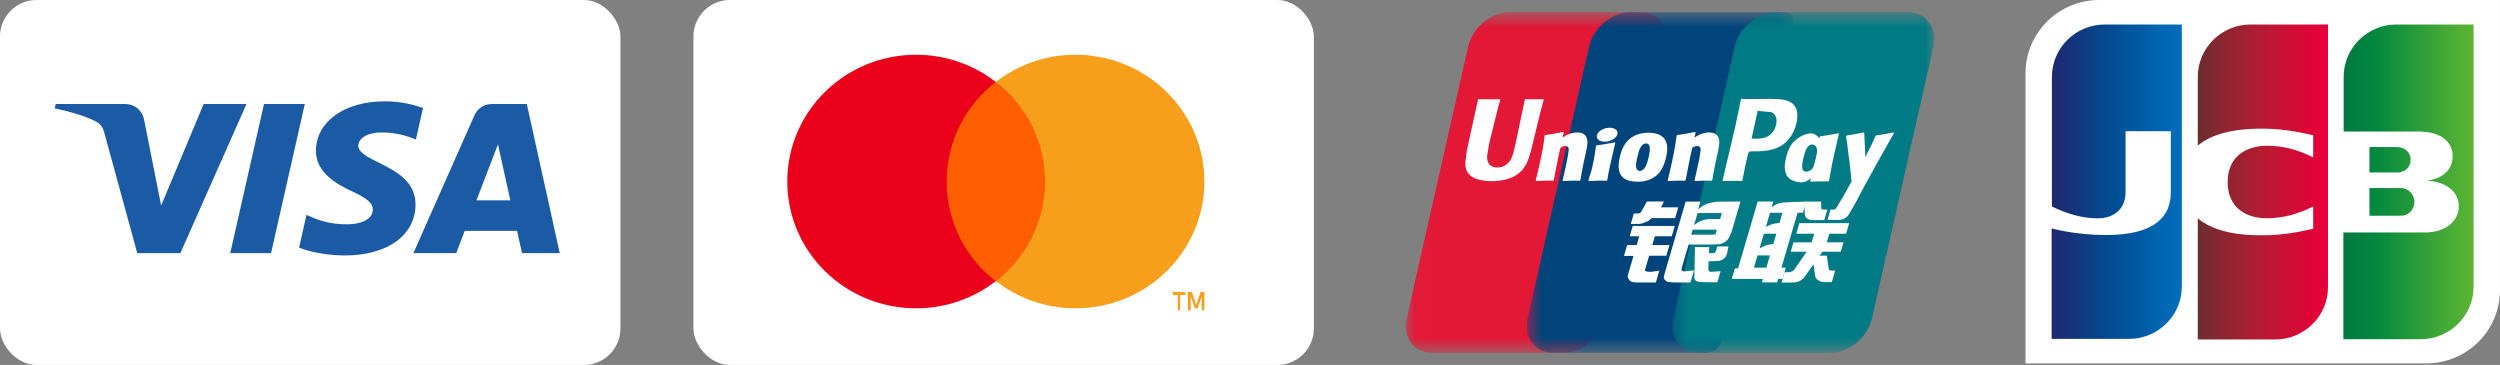 <svg width="137" height="20" viewBox="0 0 137 20" fill="none" xmlns="http://www.w3.org/2000/svg">
<rect x="0" y="0" width="137" height="20" fill="#808080" stroke="none"/>
<rect width="34" height="20" rx="2" fill="white"/>
<path d="M17.313 8.252C17.297 9.429 18.422 10.086 19.27 10.476C20.14 10.877 20.433 11.134 20.43 11.492C20.423 12.041 19.735 12.283 19.091 12.292C17.967 12.309 17.314 12.005 16.795 11.776L16.39 13.566C16.911 13.793 17.876 13.991 18.877 14C21.225 14 22.762 12.904 22.77 11.205C22.779 9.048 19.614 8.929 19.636 7.965C19.644 7.673 19.939 7.361 20.585 7.281C20.905 7.241 21.788 7.211 22.79 7.647L23.183 5.915C22.644 5.729 21.952 5.552 21.09 5.552C18.88 5.552 17.325 6.662 17.313 8.252ZM26.96 5.701C26.531 5.701 26.169 5.937 26.008 6.3L22.654 13.873L25 13.873L25.467 12.653H28.335L28.606 13.873H30.674L28.869 5.701H26.96ZM27.288 7.908L27.965 10.977H26.11L27.288 7.908ZM14.467 5.701L12.617 13.873H14.854L16.703 5.701H14.467ZM11.159 5.701L8.831 11.263L7.89 6.534C7.779 6.006 7.343 5.701 6.858 5.701H3.053L3 5.938C3.781 6.098 4.669 6.357 5.206 6.633C5.535 6.802 5.629 6.95 5.737 7.351L7.521 13.873H9.884L13.507 5.701H11.159Z" fill="#1B5BA6"/>
<rect x="38" width="34" height="20" rx="2" fill="white"/>
<path d="M57.661 4.487H51.481V15.41H57.661V4.487Z" fill="#FF5F00"/>
<path d="M51.874 9.947C51.874 7.728 52.933 5.76 54.562 4.486C53.365 3.56 51.854 3 50.206 3C46.302 3 43.143 6.107 43.143 9.947C43.143 13.788 46.302 16.895 50.206 16.895C51.854 16.895 53.365 16.335 54.562 15.409C52.933 14.154 51.874 12.167 51.874 9.947Z" fill="#EB001B"/>
<path d="M66 9.947C66 13.788 62.841 16.895 58.937 16.895C57.289 16.895 55.778 16.335 54.581 15.409C56.229 14.135 57.269 12.167 57.269 9.947C57.269 7.728 56.209 5.76 54.581 4.486C55.778 3.56 57.289 3 58.937 3C62.841 3 66 6.126 66 9.947Z" fill="#F79E1B"/>
<path fill-rule="evenodd" clip-rule="evenodd" d="M66 17V16H65.793L65.551 16.714L65.309 16H65.101V17H65.251V16.243L65.476 16.893H65.631L65.856 16.243V17H66ZM64.668 17V16.171H64.957V16H64.271V16.171H64.542V17H64.668Z" fill="#F79E1B"/>
<mask id="mask0_26832_708" style="mask-type:luminance" maskUnits="userSpaceOnUse" x="77" y="0" width="15" height="20">
<path fill-rule="evenodd" clip-rule="evenodd" d="M77.037 0.668H91.387V19.332H77.037V0.668Z" fill="white"/>
</mask>
<g mask="url(#mask0_26832_708)">
<path fill-rule="evenodd" clip-rule="evenodd" d="M82.708 0.668H89.936C90.945 0.668 91.573 1.516 91.337 2.559L87.972 17.445C87.735 18.484 86.724 19.332 85.715 19.332H78.487C77.48 19.332 76.851 18.484 77.086 17.445L80.453 2.559C80.688 1.516 81.698 0.668 82.708 0.668Z" fill="#E31837"/>
</g>
<mask id="mask1_26832_708" style="mask-type:luminance" maskUnits="userSpaceOnUse" x="83" y="0" width="16" height="20">
<path fill-rule="evenodd" clip-rule="evenodd" d="M83.665 0.668H98.275V19.332H83.665V0.668Z" fill="white"/>
</mask>
<g mask="url(#mask1_26832_708)">
<path fill-rule="evenodd" clip-rule="evenodd" d="M89.336 0.668H97.648C98.656 0.668 98.202 1.516 97.964 2.559L94.6 17.444C94.364 18.484 94.437 19.332 93.426 19.332H85.114C84.103 19.332 83.478 18.484 83.715 17.444L87.08 2.559C87.319 1.516 88.326 0.668 89.336 0.668Z" fill="#00447C"/>
</g>
<mask id="mask2_26832_708" style="mask-type:luminance" maskUnits="userSpaceOnUse" x="91" y="0" width="15" height="20">
<path fill-rule="evenodd" clip-rule="evenodd" d="M91.651 0.669H106V19.332H91.651V0.669Z" fill="white"/>
</mask>
<g mask="url(#mask2_26832_708)">
<path fill-rule="evenodd" clip-rule="evenodd" d="M97.321 0.669H104.549C105.56 0.669 106.187 1.516 105.95 2.559L102.585 17.445C102.348 18.484 101.337 19.332 100.327 19.332H93.102C92.091 19.332 91.464 18.484 91.701 17.445L95.066 2.559C95.301 1.516 96.31 0.669 97.321 0.669Z" fill="#007B85"/>
</g>
<path fill-rule="evenodd" clip-rule="evenodd" d="M98.507 11.659L97.625 14.663H97.863L97.679 15.284H97.443L97.387 15.475H96.549L96.606 15.284H94.903L95.073 14.709H95.246L96.14 11.659L96.318 11.044H97.173L97.083 11.354C97.083 11.354 97.311 11.185 97.527 11.128C97.743 11.069 98.982 11.048 98.982 11.048L98.799 11.659H98.507ZM96.999 11.66L96.773 12.428C96.773 12.428 97.027 12.309 97.164 12.27C97.305 12.232 97.514 12.219 97.514 12.219L97.678 11.66H96.999ZM96.661 12.808L96.427 13.607C96.427 13.607 96.686 13.471 96.825 13.428C96.965 13.395 97.179 13.367 97.179 13.367L97.344 12.808H96.661ZM96.115 14.67H96.796L96.991 13.995H96.312L96.115 14.67Z" fill="#FEFEFE"/>
<path fill-rule="evenodd" clip-rule="evenodd" d="M98.881 11.048H99.795L99.804 11.398C99.798 11.458 99.847 11.486 99.954 11.486H100.14L99.97 12.064H99.477C99.05 12.095 98.887 11.907 98.898 11.694L98.881 11.048Z" fill="#FEFEFE"/>
<path fill-rule="evenodd" clip-rule="evenodd" d="M99.004 13.794H98.133L98.282 13.279H99.278L99.418 12.808H98.436L98.604 12.227H101.336L101.166 12.808H100.25L100.107 13.279H101.026L100.873 13.794H99.88L99.704 14.011H100.107L100.205 14.659C100.216 14.724 100.216 14.766 100.237 14.794C100.257 14.817 100.379 14.829 100.449 14.829H100.571L100.385 15.46H100.074C100.027 15.46 99.955 15.456 99.856 15.452C99.764 15.444 99.698 15.387 99.635 15.355C99.578 15.327 99.493 15.256 99.473 15.135L99.376 14.488L98.924 15.125C98.781 15.327 98.587 15.481 98.258 15.481H97.626L97.792 14.917H98.034C98.104 14.917 98.165 14.889 98.211 14.865C98.257 14.845 98.298 14.82 98.344 14.75L99.004 13.794Z" fill="#FEFEFE"/>
<path fill-rule="evenodd" clip-rule="evenodd" d="M89.475 12.381H91.78L91.61 12.947H90.688L90.544 13.43H91.487L91.315 14.014H90.373L90.144 14.8C90.116 14.887 90.368 14.898 90.459 14.898L90.93 14.831L90.74 15.479H89.678C89.593 15.479 89.529 15.466 89.437 15.445C89.347 15.421 89.308 15.38 89.268 15.318C89.23 15.254 89.169 15.201 89.211 15.064L89.516 14.024H88.993L89.167 13.43H89.692L89.831 12.947H89.308L89.475 12.381Z" fill="#FEFEFE"/>
<path fill-rule="evenodd" clip-rule="evenodd" d="M91.022 11.363H91.967L91.796 11.955H90.504L90.364 12.08C90.304 12.14 90.283 12.116 90.205 12.159C90.132 12.196 89.979 12.271 89.78 12.271H89.366L89.533 11.703H89.658C89.762 11.703 89.835 11.693 89.871 11.669C89.912 11.642 89.958 11.581 90.009 11.484L90.248 11.04H91.187L91.022 11.363Z" fill="#FEFEFE"/>
<path fill-rule="evenodd" clip-rule="evenodd" d="M92.374 11.047H93.179L93.062 11.465C93.062 11.465 93.316 11.255 93.495 11.18C93.671 11.113 94.073 11.052 94.073 11.052L95.376 11.044L94.932 12.568C94.857 12.828 94.77 12.996 94.715 13.074C94.667 13.151 94.609 13.218 94.496 13.282C94.386 13.343 94.286 13.377 94.194 13.387C94.108 13.394 93.976 13.396 93.793 13.399H92.537L92.184 14.602C92.15 14.722 92.134 14.78 92.156 14.812C92.174 14.84 92.216 14.873 92.276 14.873L92.83 14.819L92.64 15.48H92.021C91.824 15.48 91.68 15.475 91.58 15.467C91.484 15.458 91.385 15.467 91.317 15.414C91.26 15.362 91.172 15.292 91.174 15.222C91.18 15.157 91.207 15.049 91.247 14.899L92.374 11.047ZM94.083 12.585H92.764L92.682 12.858H93.825C93.959 12.842 93.987 12.862 93.999 12.855L94.083 12.585ZM92.835 12.337C92.835 12.337 93.093 12.094 93.535 12.015C93.636 11.996 94.263 12.003 94.263 12.003L94.358 11.677H93.028L92.835 12.337Z" fill="#FEFEFE"/>
<path fill-rule="evenodd" clip-rule="evenodd" d="M94.722 13.505L94.647 13.871C94.615 13.986 94.588 14.071 94.504 14.145C94.416 14.222 94.313 14.303 94.071 14.303L93.624 14.322L93.62 14.735C93.615 14.852 93.646 14.84 93.663 14.859C93.684 14.88 93.703 14.888 93.722 14.896L93.864 14.888L94.29 14.864L94.114 15.467H93.624C93.281 15.467 93.026 15.459 92.944 15.391C92.861 15.337 92.85 15.27 92.852 15.154L92.883 13.541H93.665L93.654 13.871H93.842C93.906 13.871 93.95 13.864 93.977 13.847C94.001 13.828 94.018 13.804 94.029 13.763L94.108 13.505H94.722Z" fill="#FEFEFE"/>
<path fill-rule="evenodd" clip-rule="evenodd" d="M83.568 5.423C83.541 5.555 83.04 7.938 83.038 7.94C82.93 8.423 82.852 8.766 82.585 8.988C82.433 9.117 82.256 9.18 82.051 9.18C81.722 9.18 81.53 9.011 81.497 8.691L81.491 8.581C81.491 8.581 81.592 7.936 81.592 7.932C81.592 7.932 82.118 5.759 82.212 5.472C82.217 5.456 82.219 5.447 82.22 5.44C81.195 5.449 81.013 5.44 81.001 5.423C80.994 5.446 80.969 5.581 80.969 5.581L80.431 8.029L80.385 8.237L80.296 8.916C80.296 9.117 80.334 9.282 80.411 9.421C80.656 9.862 81.354 9.928 81.749 9.928C82.258 9.928 82.736 9.817 83.059 9.613C83.619 9.272 83.766 8.739 83.896 8.265L83.957 8.022C83.957 8.022 84.499 5.766 84.591 5.472C84.595 5.456 84.596 5.447 84.601 5.44C83.858 5.447 83.638 5.44 83.568 5.423Z" fill="#FEFEFE"/>
<path fill-rule="evenodd" clip-rule="evenodd" d="M86.564 9.903C86.201 9.897 86.072 9.897 85.647 9.92L85.632 9.887C85.668 9.719 85.708 9.556 85.745 9.387L85.797 9.159C85.875 8.805 85.952 8.393 85.961 8.267C85.969 8.191 85.994 8.003 85.784 8.003C85.696 8.003 85.604 8.047 85.511 8.092C85.46 8.28 85.356 8.81 85.307 9.051C85.202 9.559 85.195 9.618 85.148 9.869L85.118 9.903C84.743 9.897 84.612 9.897 84.182 9.92L84.162 9.882C84.234 9.581 84.306 9.276 84.374 8.974C84.555 8.154 84.599 7.841 84.647 7.424L84.683 7.4C85.103 7.339 85.205 7.326 85.66 7.231L85.698 7.275L85.628 7.536C85.706 7.488 85.78 7.441 85.857 7.4C86.072 7.291 86.311 7.258 86.442 7.258C86.642 7.258 86.86 7.316 86.951 7.553C87.037 7.765 86.98 8.026 86.866 8.539L86.808 8.801C86.692 9.372 86.672 9.477 86.607 9.869L86.564 9.903Z" fill="#FEFEFE"/>
<path fill-rule="evenodd" clip-rule="evenodd" d="M88.04 9.904C87.821 9.902 87.679 9.897 87.542 9.902C87.405 9.904 87.272 9.911 87.068 9.921L87.057 9.902L87.044 9.882C87.1 9.666 87.13 9.591 87.157 9.514C87.186 9.436 87.211 9.36 87.261 9.14C87.325 8.853 87.364 8.653 87.389 8.477C87.42 8.307 87.435 8.162 87.458 7.995L87.474 7.982L87.491 7.966C87.709 7.935 87.848 7.913 87.99 7.89C88.133 7.871 88.276 7.841 88.502 7.796L88.51 7.816L88.517 7.837C88.475 8.015 88.432 8.192 88.391 8.372C88.351 8.553 88.308 8.729 88.27 8.907C88.188 9.284 88.155 9.425 88.136 9.527C88.117 9.622 88.112 9.675 88.08 9.87L88.06 9.887L88.04 9.904Z" fill="#FEFEFE"/>
<path fill-rule="evenodd" clip-rule="evenodd" d="M91.304 8.613C91.431 8.037 91.332 7.768 91.207 7.604C91.018 7.355 90.683 7.275 90.337 7.275C90.128 7.275 89.631 7.296 89.243 7.665C88.965 7.93 88.836 8.291 88.758 8.637C88.68 8.99 88.589 9.624 89.156 9.861C89.331 9.938 89.582 9.959 89.745 9.959C90.16 9.959 90.585 9.841 90.905 9.492C91.152 9.208 91.264 8.786 91.304 8.613ZM90.352 8.572C90.334 8.67 90.251 9.031 90.14 9.185C90.062 9.298 89.97 9.367 89.868 9.367C89.838 9.367 89.657 9.367 89.655 9.091C89.653 8.955 89.68 8.816 89.713 8.665C89.809 8.229 89.922 7.863 90.21 7.863C90.436 7.863 90.452 8.135 90.352 8.572Z" fill="#FEFEFE"/>
<path fill-rule="evenodd" clip-rule="evenodd" d="M100.195 9.942C99.756 9.938 99.63 9.938 99.225 9.956L99.199 9.922C99.308 9.492 99.419 9.064 99.517 8.629C99.644 8.066 99.673 7.826 99.714 7.496L99.748 7.469C100.184 7.405 100.305 7.386 100.758 7.3L100.771 7.339C100.688 7.693 100.607 8.046 100.526 8.402C100.359 9.145 100.299 9.522 100.235 9.911L100.195 9.942Z" fill="#FEFEFE"/>
<path fill-rule="evenodd" clip-rule="evenodd" d="M100.407 8.665C100.534 8.093 100.02 8.614 99.939 8.425C99.814 8.13 99.891 7.533 99.387 7.333C99.193 7.254 98.737 7.356 98.346 7.723C98.07 7.985 97.938 8.345 97.863 8.69C97.784 9.037 97.693 9.672 98.257 9.898C98.436 9.977 98.597 10 98.761 9.991C99.328 9.96 99.759 9.078 100.079 8.73C100.325 8.453 100.369 8.834 100.407 8.665ZM99.54 8.622C99.518 8.716 99.435 9.079 99.323 9.232C99.249 9.34 99.072 9.408 98.97 9.408C98.941 9.408 98.763 9.408 98.757 9.137C98.755 9.002 98.782 8.863 98.816 8.711C98.913 8.282 99.025 7.92 99.314 7.92C99.54 7.92 99.637 8.184 99.54 8.622Z" fill="#FEFEFE"/>
<path fill-rule="evenodd" clip-rule="evenodd" d="M93.79 9.903C93.425 9.897 93.301 9.897 92.875 9.92L92.859 9.887C92.895 9.719 92.936 9.556 92.974 9.387L93.024 9.159C93.104 8.805 93.18 8.393 93.188 8.267C93.196 8.191 93.221 8.003 93.013 8.003C92.922 8.003 92.831 8.047 92.738 8.092C92.688 8.28 92.583 8.81 92.532 9.051C92.43 9.559 92.422 9.618 92.376 9.869L92.344 9.903C91.97 9.897 91.842 9.897 91.41 9.92L91.391 9.882C91.462 9.581 91.534 9.276 91.603 8.974C91.784 8.154 91.825 7.841 91.876 7.424L91.908 7.4C92.328 7.339 92.432 7.326 92.887 7.231L92.922 7.275L92.857 7.536C92.932 7.488 93.008 7.441 93.085 7.4C93.298 7.291 93.538 7.258 93.669 7.258C93.866 7.258 94.086 7.316 94.179 7.553C94.264 7.765 94.206 8.026 94.092 8.539L94.035 8.801C93.915 9.372 93.898 9.477 93.834 9.869L93.79 9.903Z" fill="#FEFEFE"/>
<path fill-rule="evenodd" clip-rule="evenodd" d="M97.334 6.818C97.27 7.116 97.082 7.367 96.841 7.489C96.642 7.591 96.398 7.6 96.147 7.6H95.985L95.997 7.533C95.997 7.533 96.296 6.191 96.295 6.196L96.305 6.127L96.309 6.075L96.428 6.088C96.428 6.088 97.046 6.142 97.06 6.144C97.304 6.241 97.404 6.491 97.334 6.818ZM96.941 5.419C96.939 5.419 96.638 5.422 96.638 5.422C95.853 5.432 95.537 5.429 95.408 5.413C95.397 5.472 95.376 5.577 95.376 5.577C95.376 5.577 95.095 6.921 95.095 6.923C95.095 6.923 94.421 9.781 94.389 9.916C95.076 9.908 95.357 9.908 95.475 9.921C95.502 9.786 95.661 8.988 95.663 8.988C95.663 8.988 95.798 8.402 95.806 8.381C95.806 8.381 95.849 8.32 95.892 8.296H95.954C96.546 8.296 97.214 8.296 97.738 7.899C98.095 7.626 98.338 7.224 98.447 6.736C98.475 6.616 98.496 6.474 98.496 6.331C98.496 6.144 98.46 5.959 98.354 5.814C98.087 5.429 97.555 5.422 96.941 5.419Z" fill="#FEFEFE"/>
<path fill-rule="evenodd" clip-rule="evenodd" d="M103.787 7.297L103.752 7.255C103.303 7.349 103.222 7.364 102.809 7.421L102.779 7.452C102.778 7.458 102.776 7.465 102.774 7.472L102.773 7.465C102.466 8.195 102.475 8.038 102.225 8.612C102.224 8.586 102.224 8.569 102.222 8.542L102.16 7.297L102.121 7.255C101.651 7.349 101.639 7.364 101.205 7.421L101.172 7.452C101.167 7.467 101.167 7.484 101.164 7.502L101.167 7.508C101.221 7.794 101.208 7.73 101.262 8.181C101.288 8.402 101.322 8.625 101.347 8.843C101.39 9.209 101.414 9.389 101.466 9.947C101.173 10.445 101.104 10.634 100.821 11.072L100.839 11.113C101.262 11.096 101.361 11.096 101.675 11.096L101.743 11.016C101.98 10.489 103.787 7.297 103.787 7.297Z" fill="#FEFEFE"/>
<path fill-rule="evenodd" clip-rule="evenodd" d="M88.441 7.605C88.682 7.433 88.712 7.195 88.51 7.072C88.305 6.947 87.945 6.987 87.703 7.159C87.461 7.328 87.433 7.568 87.638 7.694C87.84 7.815 88.201 7.779 88.441 7.605Z" fill="#FEFEFE"/>
<path fill-rule="evenodd" clip-rule="evenodd" d="M101.711 11.06L101.358 11.684C101.247 11.897 101.039 12.056 100.71 12.057L100.148 12.047L100.312 11.487H100.422C100.479 11.487 100.521 11.484 100.552 11.467C100.581 11.458 100.602 11.434 100.625 11.4L100.833 11.06H101.711Z" fill="#FEFEFE"/>
<g clip-path="url(#clip0_26832_708)">
<path d="M136.998 15.901C136.998 18.113 135.186 19.915 132.961 19.915H110.998V4.014C110.998 1.802 112.81 -0 115.035 -0H136.998V15.901Z" fill="white"/>
<path d="M129.846 11.822H131.515C131.562 11.822 131.673 11.807 131.721 11.807C132.039 11.743 132.309 11.459 132.309 11.064C132.309 10.684 132.039 10.4 131.721 10.321C131.673 10.305 131.578 10.305 131.515 10.305H129.846V11.822Z" fill="url(#paint0_linear_26832_708)"/>
<path d="M131.324 1.343C129.735 1.343 128.432 2.623 128.432 4.219V7.207H132.516C132.612 7.207 132.723 7.207 132.802 7.222C133.724 7.27 134.407 7.744 134.407 8.566C134.407 9.214 133.947 9.767 133.088 9.878V9.909C134.026 9.973 134.741 10.494 134.741 11.3C134.741 12.17 133.947 12.739 132.898 12.739H128.416V18.587H132.659C134.248 18.587 135.552 17.307 135.552 15.71V1.343H131.324Z" fill="url(#paint1_linear_26832_708)"/>
<path d="M132.103 8.757C132.103 8.377 131.832 8.124 131.515 8.077C131.483 8.077 131.403 8.061 131.356 8.061H129.846V9.452H131.356C131.403 9.452 131.499 9.452 131.515 9.436C131.832 9.389 132.103 9.136 132.103 8.757Z" fill="url(#paint2_linear_26832_708)"/>
<path d="M115.337 1.343C113.748 1.343 112.445 2.623 112.445 4.219V11.316C113.255 11.711 114.098 11.964 114.94 11.964C115.941 11.964 116.481 11.364 116.481 10.542V7.191H118.961V10.526C118.961 11.822 118.15 12.881 115.401 12.881C113.732 12.881 112.429 12.517 112.429 12.517V18.571H116.672C118.261 18.571 119.565 17.291 119.565 15.694V1.343H115.337Z" fill="url(#paint3_linear_26832_708)"/>
<path d="M123.331 1.343C121.742 1.343 120.438 2.623 120.438 4.219V7.981C121.169 7.365 122.441 6.969 124.491 7.064C125.587 7.112 126.764 7.412 126.764 7.412V8.629C126.175 8.329 125.476 8.06 124.57 7.997C123.013 7.886 122.075 8.645 122.075 9.973C122.075 11.316 123.013 12.075 124.57 11.948C125.476 11.885 126.175 11.601 126.764 11.316V12.533C126.764 12.533 125.603 12.834 124.491 12.881C122.441 12.976 121.169 12.581 120.438 11.964V18.603H124.682C126.271 18.603 127.574 17.322 127.574 15.726V1.343H123.331Z" fill="url(#paint4_linear_26832_708)"/>
</g>
<defs>
<linearGradient id="paint0_linear_26832_708" x1="128.429" y1="11.066" x2="135.57" y2="11.066" gradientUnits="userSpaceOnUse">
<stop stop-color="#007940"/>
<stop offset="0.229" stop-color="#00873F"/>
<stop offset="0.743" stop-color="#40A737"/>
<stop offset="1" stop-color="#5CB531"/>
</linearGradient>
<linearGradient id="paint1_linear_26832_708" x1="128.429" y1="9.958" x2="135.571" y2="9.958" gradientUnits="userSpaceOnUse">
<stop stop-color="#007940"/>
<stop offset="0.229" stop-color="#00873F"/>
<stop offset="0.743" stop-color="#40A737"/>
<stop offset="1" stop-color="#5CB531"/>
</linearGradient>
<linearGradient id="paint2_linear_26832_708" x1="128.429" y1="8.755" x2="135.57" y2="8.755" gradientUnits="userSpaceOnUse">
<stop stop-color="#007940"/>
<stop offset="0.229" stop-color="#00873F"/>
<stop offset="0.743" stop-color="#40A737"/>
<stop offset="1" stop-color="#5CB531"/>
</linearGradient>
<linearGradient id="paint3_linear_26832_708" x1="112.441" y1="9.958" x2="119.694" y2="9.958" gradientUnits="userSpaceOnUse">
<stop stop-color="#1F286F"/>
<stop offset="0.475" stop-color="#004E94"/>
<stop offset="0.826" stop-color="#0066B1"/>
<stop offset="1" stop-color="#006FBC"/>
</linearGradient>
<linearGradient id="paint4_linear_26832_708" x1="120.397" y1="9.958" x2="127.441" y2="9.958" gradientUnits="userSpaceOnUse">
<stop stop-color="#6C2C2F"/>
<stop offset="0.173" stop-color="#882730"/>
<stop offset="0.573" stop-color="#BE1833"/>
<stop offset="0.859" stop-color="#DC0436"/>
<stop offset="1" stop-color="#E60039"/>
</linearGradient>
<clipPath id="clip0_26832_708">
<rect width="26" height="20" fill="white" transform="translate(111)"/>
</clipPath>
</defs>
</svg>
